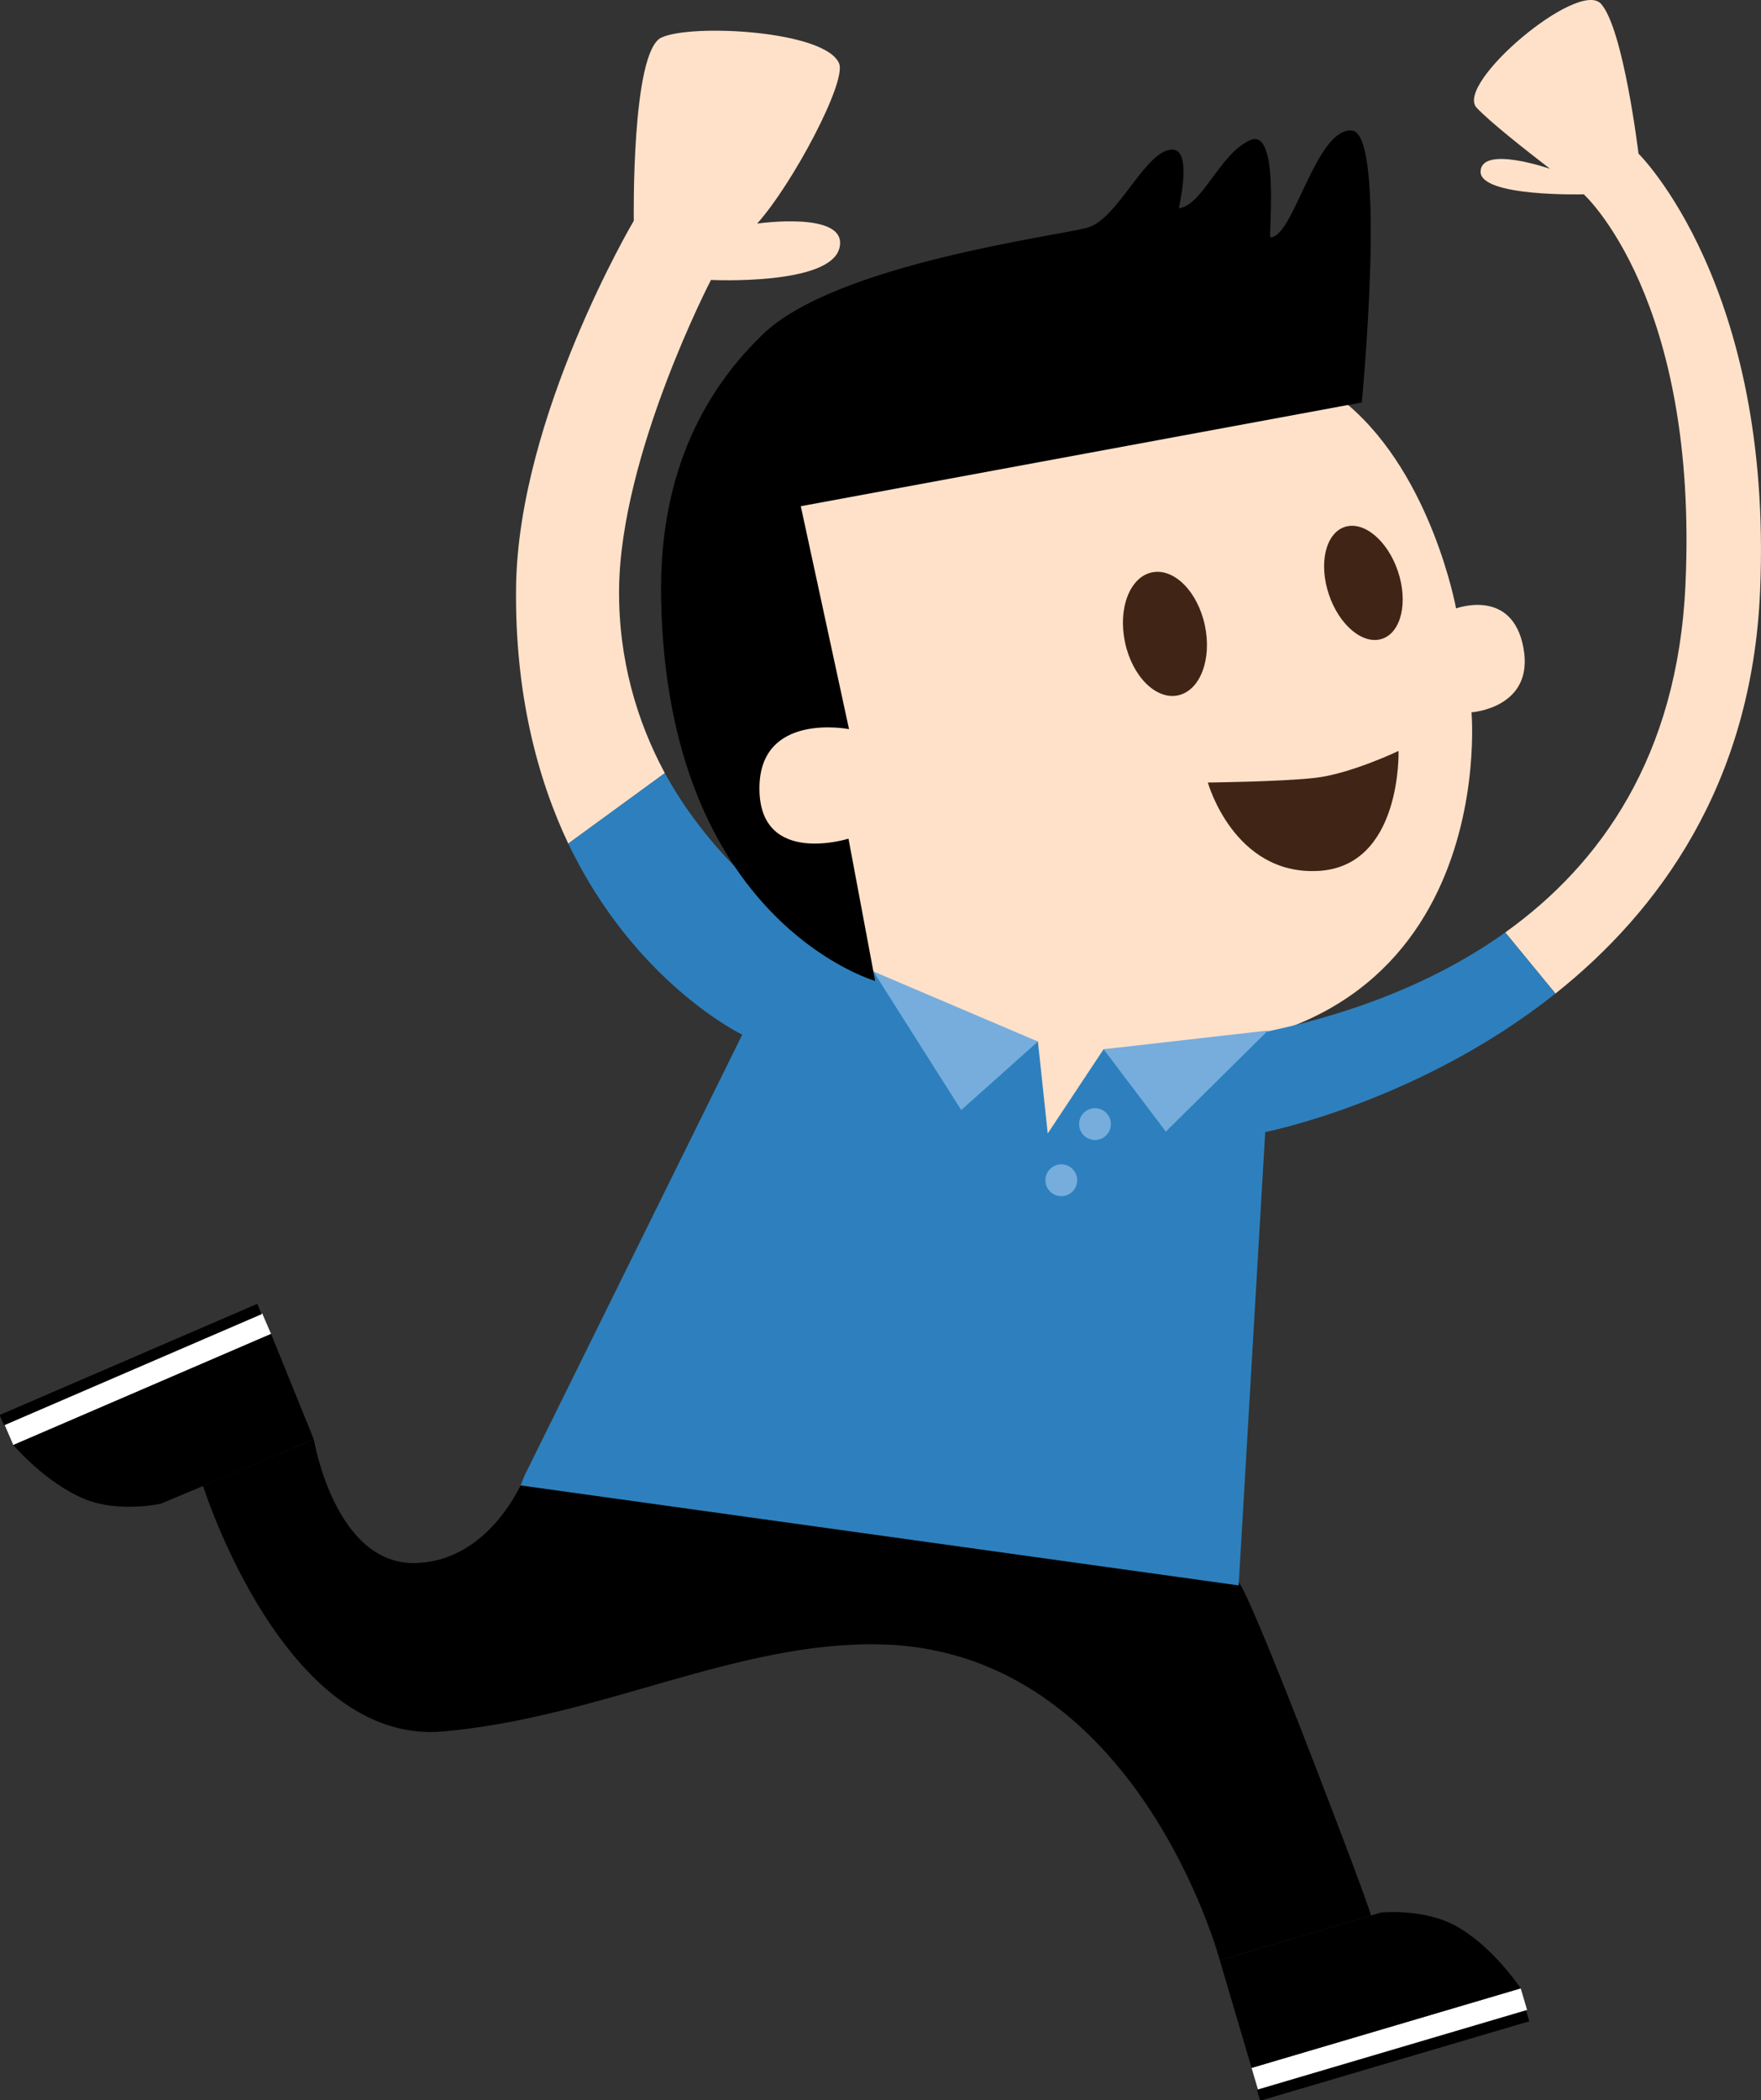 <?xml version="1.0" encoding="utf-8"?>
<!-- Generator: Adobe Illustrator 17.0.0, SVG Export Plug-In . SVG Version: 6.00 Build 0)  -->
<!DOCTYPE svg PUBLIC "-//W3C//DTD SVG 1.1//EN" "http://www.w3.org/Graphics/SVG/1.1/DTD/svg11.dtd">
<svg version="1.1" id="Livello_1" xmlns="http://www.w3.org/2000/svg" xmlns:xlink="http://www.w3.org/1999/xlink" x="0px" y="0px"
	 width="94.124px" height="112.208px" viewBox="18.373 29.542 94.124 112.208"
	 enable-background="new 18.373 29.542 94.124 112.208" xml:space="preserve">
<rect x="18.373" y="29.542" width="94.124" height="112.208" fill="#333333" stroke="none"/>
<g>
	<g>
		<path fill-rule="evenodd" clip-rule="evenodd" fill="#FFE1C9" d="M103.024,39.924c0,0-5.596,0.152-5.515-1.238
			c0.08-1.39,3.716-0.122,3.716-0.122c-1.403-1.078-3.228-2.523-3.926-3.265c-1.2-1.275,5.45-6.9,6.65-5.55c1.2,1.35,2,8,2,8
			s7.2,7.05,6.499,23.39c-0.442,10.312-5.419,17.099-10.938,21.486l-2.683-3.265c5.097-3.643,9.204-9.409,9.63-18.535
			C109.174,45.474,103.024,39.924,103.024,39.924z"/>
		<path fill-rule="evenodd" clip-rule="evenodd" fill="#FFE1C9" d="M52.249,41.336c0,0-0.14-9.034,1.475-9.787
			c1.615-0.753,8.785-0.373,9.5,1.387c0.401,0.988-2.479,6.426-4.382,8.552c0,0,4.898-0.709,4.398,1.306
			c-0.5,2.014-6.866,1.705-6.866,1.705s-4.837,9.311-4.911,16.505c-0.039,3.748,0.954,7.079,2.446,9.844l-5.162,3.765
			c-1.646-3.47-2.863-8.028-2.79-13.72C46.075,51.775,52.249,41.336,52.249,41.336z"/>
	</g>
	<path fill-rule="evenodd" clip-rule="evenodd" fill="#FFE1C9" d="M60.874,56.424c0,0,25.05-9.075,29.55-5.25
		s5.775,10.875,5.775,10.875s3-1.125,3.6,2.1c0.6,3.225-2.775,3.45-2.775,3.45s1.738,19.5-19.665,18
		c1.215,2.925-3.06,9.225-3.06,9.225L63.353,80.419l-5.48-7.776l-0.598-11.344L60.874,56.424z"/>
	<path fill-rule="evenodd" clip-rule="evenodd" d="M84.588,114.092c0,0,0.305,0.015,4.028,9.66s2.996,8.141,2.996,8.141
		l-8.043,2.376c0,0-4.395-16.495-18.045-16.87c-7.731-0.212-15,3.9-23.475,4.65s-12.825-13.125-12.825-13.125l5.925-2.475
		c0,0,1.125,6.75,5.475,6.6c3.154-0.109,4.926-2.837,5.577-4.146C46.448,108.407,84.588,114.092,84.588,114.092z"/>
	<path fill-rule="evenodd" clip-rule="evenodd" fill="#2D80BD" d="M46.399,108.399l11.646-23.577c0,0-5.727-2.747-9.298-10.209
		l5.162-3.765c5.803,10.595,19.94,14.338,19.94,14.338l0.525,4.913l2.985-4.5c0,0,12.326,0.295,21.467-6.239l2.683,3.265
		c-7.283,5.79-15.511,7.399-15.511,7.399l-1.42,24.221l-38.378-5.342L46.399,108.399z"/>
	
		<ellipse transform="matrix(0.319 0.948 -0.948 0.319 119.638 -45.221)" fill-rule="evenodd" clip-rule="evenodd" fill="#402517" cx="91.298" cy="60.671" rx="3.15" ry="1.946"/>
	
		<ellipse transform="matrix(-0.208 -0.978 0.978 -0.208 35.399 155.51)" fill-rule="evenodd" clip-rule="evenodd" fill="#402517" cx="80.686" cy="63.417" rx="3.359" ry="2.182"/>
	<path fill-rule="evenodd" clip-rule="evenodd" fill="#402517" d="M93.124,69.662c0,0,0.188,6.188-4.312,6.412
		s-5.88-4.725-5.88-4.725s3.78-0.038,5.689-0.243C90.53,70.902,93.124,69.662,93.124,69.662z"/>
	<path fill-rule="evenodd" clip-rule="evenodd" fill="#FFFFFF" d="M85.269,140.023l14.385-4.25l0.34,1.151l-14.385,4.25
		L85.269,140.023z"/>
	<g>
		<path fill-rule="evenodd" clip-rule="evenodd" d="M96.162,132.425c-1.708-0.929-3.962-0.706-3.962-0.706l-8.631,2.55l1.7,5.754
			l14.385-4.25C99.654,135.773,98.159,133.511,96.162,132.425z"/>
		
			<rect x="85.386" y="139.036" transform="matrix(0.959 -0.283 0.283 0.959 -35.675 32.031)" fill-rule="evenodd" clip-rule="evenodd" width="15" height="0.6"/>
	</g>
	<path fill-rule="evenodd" clip-rule="evenodd" fill="#FFFFFF" d="M32.861,100.81l-13.776,5.935l-0.475-1.102l13.776-5.935
		L32.861,100.81z"/>
	<g>
		<path fill-rule="evenodd" clip-rule="evenodd" d="M22.951,109.652c1.807,0.719,4.018,0.229,4.018,0.229l8.18-3.432l-2.288-5.64
			l-13.776,5.935C19.085,106.745,20.839,108.812,22.951,109.652z"/>
		
			<rect x="17.879" y="102.1" transform="matrix(-0.918 0.396 -0.396 -0.918 89.203 186.401)" fill-rule="evenodd" clip-rule="evenodd" width="15" height="0.6"/>
	</g>
	<g>
		<polygon fill="#76ADDD" points="86.149,84.599 80.686,89.999 77.359,85.599 		"/>
		<polygon fill="#76ADDD" points="73.849,85.187 69.749,88.849 65.054,81.442 		"/>
		<circle fill="#76ADDD" cx="75.099" cy="92.599" r="0.85"/>
		<circle fill="#76ADDD" cx="76.899" cy="89.599" r="0.85"/>
	</g>
	<path fill-rule="evenodd" clip-rule="evenodd" d="M65.149,81.949c0,0-11.181-3.187-11.441-20.528
		c-0.082-5.456,1.532-10.239,5.428-14.01c3.896-3.771,15.807-5.267,17.369-5.708c1.562-0.441,2.962-3.839,4.342-4.151
		c1.38-0.312,0.517,3.048,0.543,3.113c1.262-0.145,2.176-2.917,3.799-3.632c1.624-0.715,0.967,5.189,1.086,5.189
		c1.246,0,2.417-5.823,4.342-5.708c1.925,0.115,0.543,14.529,0.543,14.529l-29.985,5.544l2.578,11.911c0,0-4.814-0.952-4.789,3.198
		s4.76,2.653,4.76,2.653L65.149,81.949z"/>
</g>
</svg>
